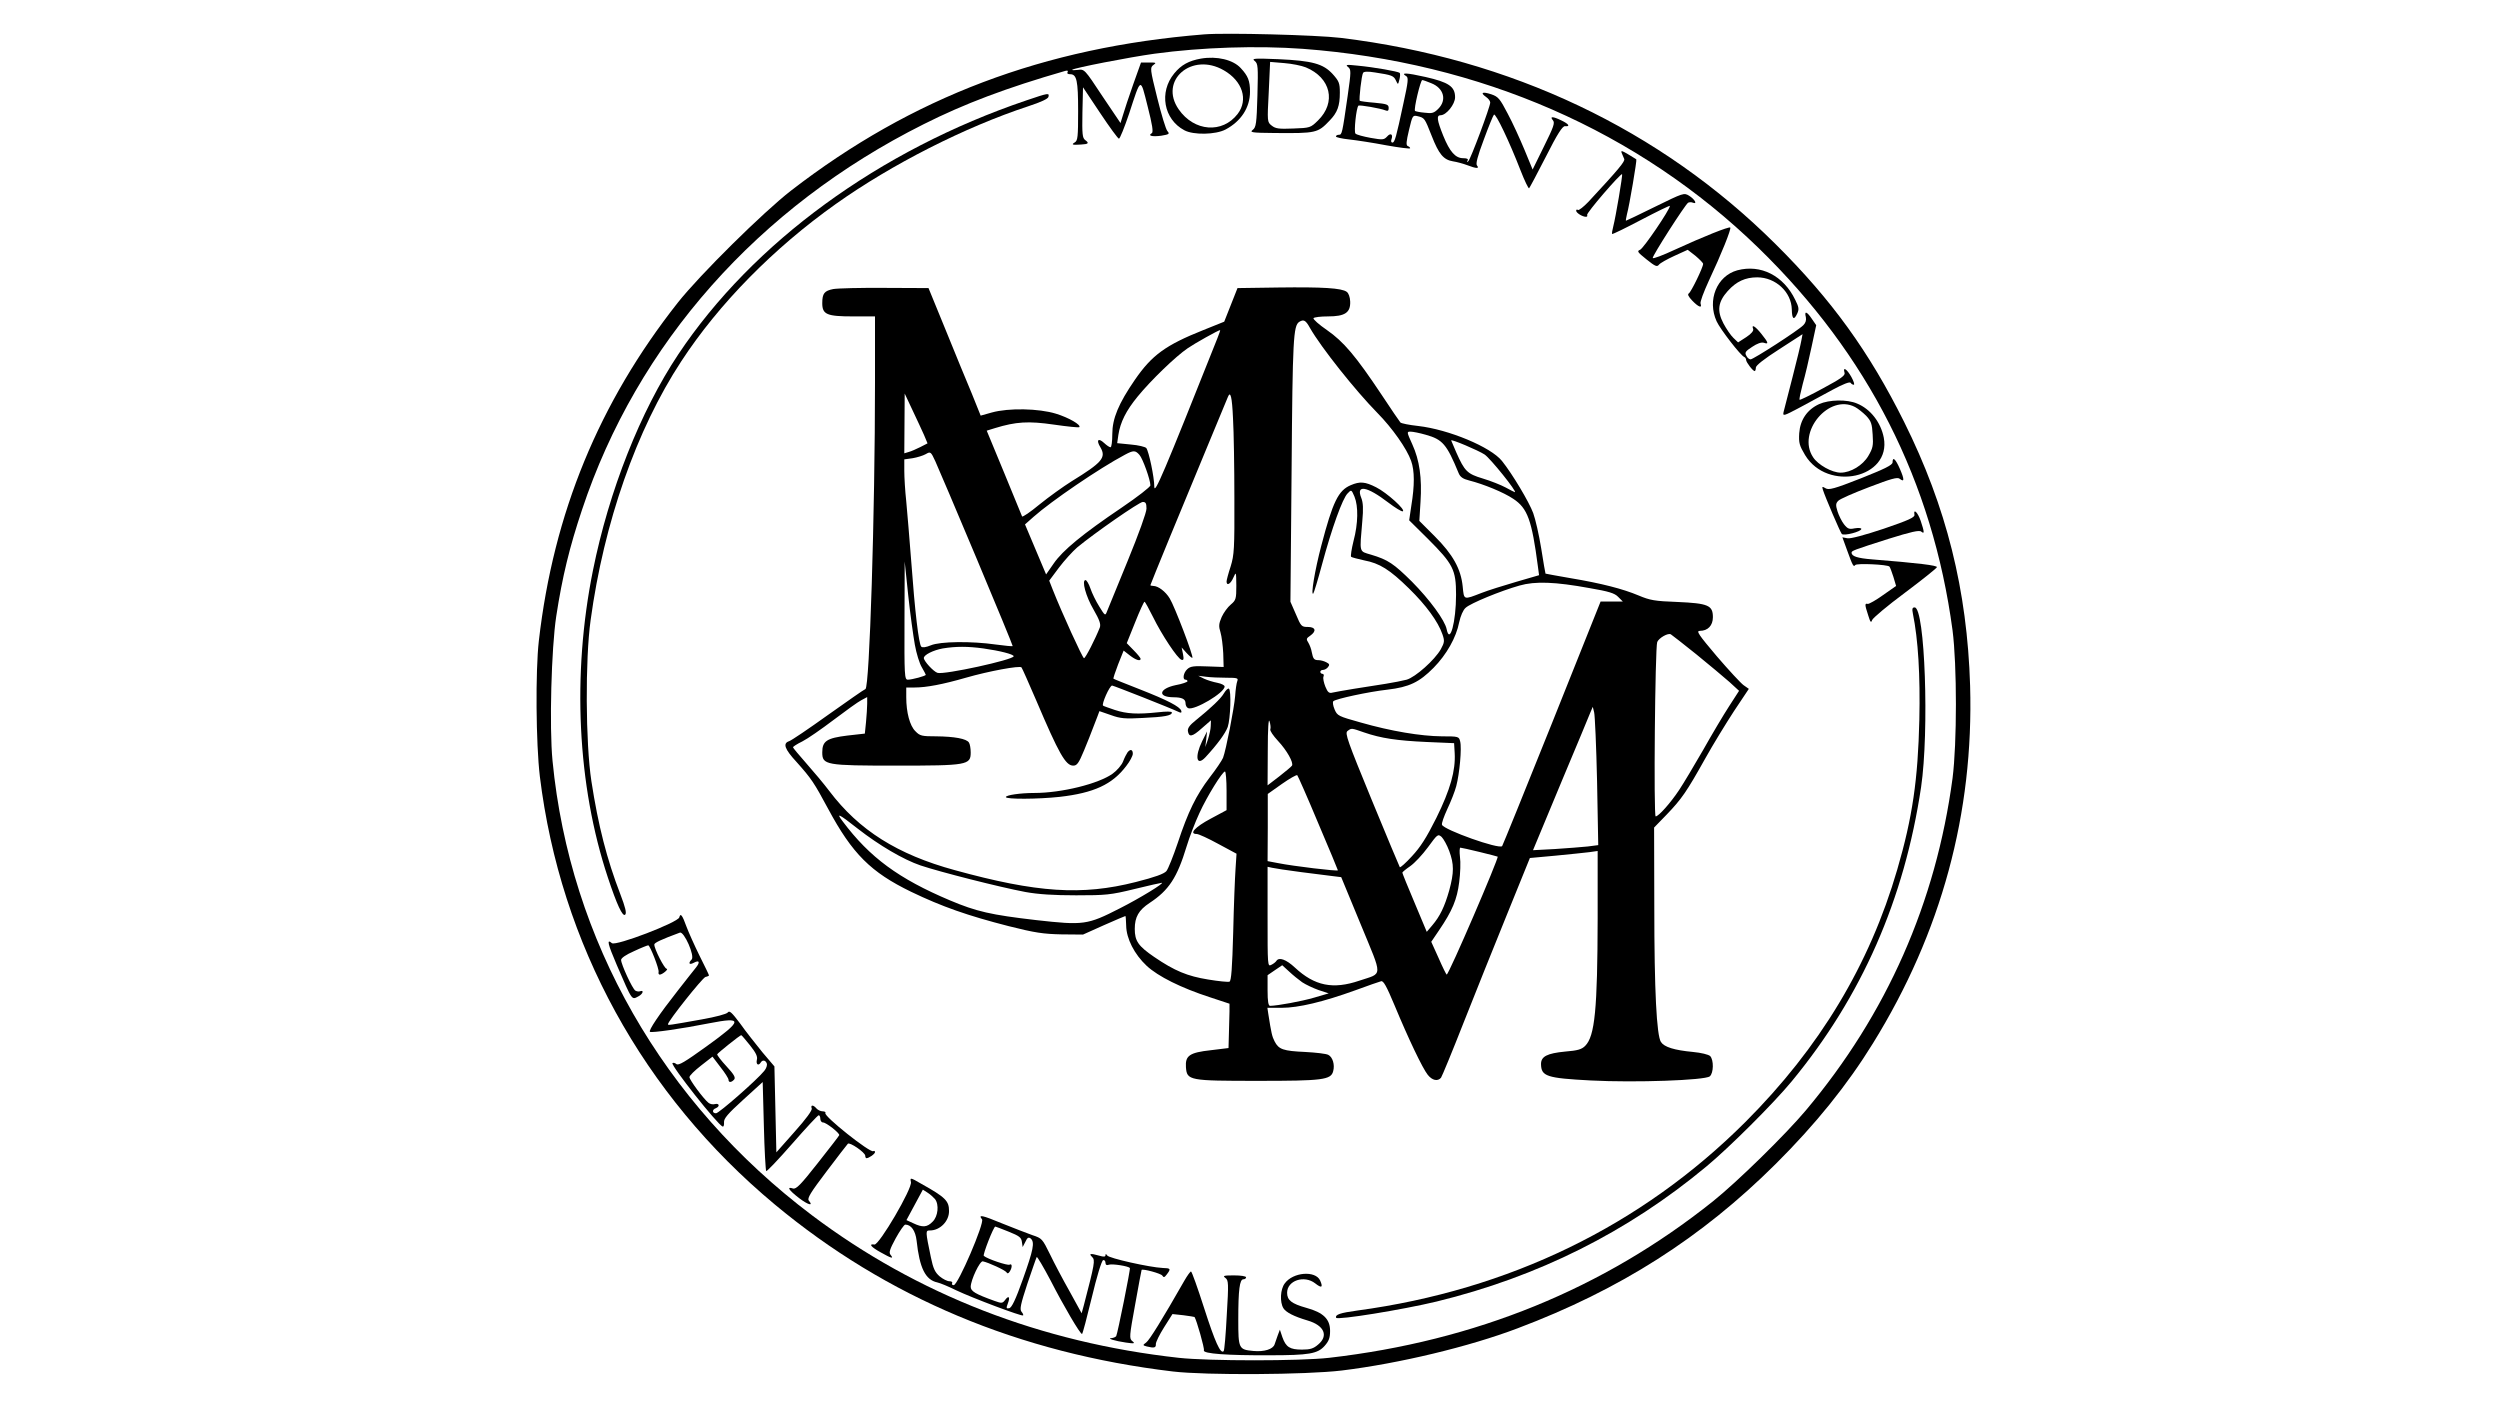 <?xml version="1.0" standalone="no"?>
<!DOCTYPE svg PUBLIC "-//W3C//DTD SVG 20010904//EN"
 "http://www.w3.org/TR/2001/REC-SVG-20010904/DTD/svg10.dtd">
<svg version="1.0" xmlns="http://www.w3.org/2000/svg"
 width="1280pt" height="720pt" viewBox="0 0 1280 720"
 preserveAspectRatio="xMidYMid meet">
<g transform="translate(0,720) scale(0.1,-0.1)"
fill="#000000" stroke="none">
<path d="M6165 7024 c-820 -66 -1495 -321 -2115 -800 -142 -110 -468 -432
-580 -574 -403 -511 -636 -1077 -711 -1730 -18 -156 -15 -527 5 -695 105 -858
528 -1630 1203 -2192 572 -476 1250 -761 2038 -855 169 -20 683 -17 865 5 294
36 652 122 900 216 525 198 942 464 1321 841 205 204 367 405 499 619 350 566
516 1178 497 1830 -15 490 -121 915 -338 1351 -179 359 -370 624 -658 910
-591 588 -1355 950 -2226 1056 -124 15 -589 27 -700 18z m505 -74 c910 -68
1718 -421 2334 -1020 561 -546 891 -1197 993 -1957 23 -178 23 -579 0 -758
-85 -635 -336 -1206 -751 -1700 -105 -125 -351 -366 -476 -466 -561 -448
-1216 -715 -1965 -801 -147 -17 -617 -17 -770 0 -705 78 -1339 324 -1878 730
-763 575 -1239 1408 -1328 2326 -17 175 -6 577 19 741 31 202 68 354 132 545
282 850 902 1550 1749 1974 209 105 423 186 725 273 12 3 16 1 12 -6 -4 -7 1
-11 13 -11 34 0 41 -32 41 -189 0 -132 -2 -151 -17 -160 -20 -12 -12 -14 32
-11 38 2 43 7 21 23 -14 11 -16 29 -14 141 l3 129 88 -132 c48 -72 91 -131 96
-131 5 0 28 57 52 128 62 190 57 188 95 37 24 -94 30 -132 21 -137 -22 -13 1
-19 48 -13 41 7 45 9 32 24 -8 9 -31 85 -52 170 -37 148 -37 155 -20 168 17
12 15 13 -22 13 l-41 0 -40 -112 c-22 -62 -45 -132 -52 -156 l-13 -42 -93 138
c-91 138 -92 139 -126 134 -18 -2 -31 -2 -28 1 9 9 291 64 421 82 243 33 525
42 759 25z"/>
<path d="M6149 6900 c-62 -11 -101 -32 -137 -76 -79 -96 -54 -235 52 -291 46
-25 160 -23 211 4 79 42 125 112 125 193 0 57 -10 81 -48 122 -39 42 -121 62
-203 48z m117 -60 c96 -55 126 -151 71 -223 -78 -102 -223 -91 -302 23 -103
148 67 295 231 200z"/>
<path d="M6424 6888 c17 -14 18 -27 14 -177 -4 -144 -7 -163 -24 -176 -17 -13
-5 -15 111 -16 214 -2 222 0 282 63 41 42 53 76 53 144 0 48 -4 58 -36 94 -49
54 -105 69 -279 77 -124 5 -138 4 -121 -9z m262 -33 c128 -53 157 -179 62
-272 -38 -37 -40 -38 -126 -41 -74 -3 -91 -1 -111 15 -23 18 -23 20 -15 172
l7 154 72 -6 c39 -3 89 -13 111 -22z"/>
<path d="M6902 6857 c16 -13 16 -22 -2 -148 -28 -195 -29 -199 -45 -199 -8 0
-15 -4 -15 -9 0 -4 30 -11 68 -15 37 -4 122 -17 190 -30 67 -12 122 -19 122
-15 0 4 -6 9 -12 11 -10 4 -8 23 6 82 18 76 19 77 45 71 35 -9 35 -9 71 -100
37 -95 61 -123 109 -131 20 -3 53 -12 74 -20 47 -18 63 -18 49 -1 -7 8 3 47
35 132 24 66 48 124 52 128 9 9 79 -138 136 -285 21 -54 41 -95 44 -92 3 3 42
76 86 162 59 117 85 157 98 156 28 -3 20 11 -18 29 -45 22 -62 22 -44 1 11
-13 4 -33 -46 -134 l-58 -118 -42 102 c-23 55 -61 139 -86 185 -39 75 -48 86
-83 98 -46 15 -59 9 -28 -13 12 -8 22 -21 22 -29 0 -21 -100 -289 -112 -300
-8 -7 -9 -6 -4 3 5 8 -2 12 -22 12 -40 0 -69 32 -103 116 -32 80 -35 104 -13
104 29 0 74 56 74 92 0 55 -33 77 -152 104 -98 22 -129 23 -98 4 12 -7 10 -28
-14 -137 -38 -178 -45 -203 -57 -203 -6 0 -8 7 -5 16 10 26 -4 36 -22 15 -16
-17 -22 -18 -84 -7 -38 7 -72 16 -78 22 -9 9 4 131 15 143 6 5 114 -14 138
-24 13 -5 17 -2 17 12 0 18 -9 21 -72 27 -39 3 -74 8 -76 10 -5 6 9 131 17
143 4 7 25 8 61 2 86 -13 96 -17 107 -41 11 -23 11 -23 18 5 4 15 5 31 1 34
-7 7 -130 29 -216 37 -56 6 -63 5 -48 -7z m426 -83 c64 -25 81 -86 36 -131
-22 -22 -32 -25 -70 -20 -25 2 -47 7 -49 9 -8 7 28 158 37 158 4 0 25 -7 46
-16z"/>
<path d="M5255 6686 c-753 -255 -1400 -727 -1782 -1300 -194 -291 -355 -699
-437 -1106 -108 -534 -80 -1102 76 -1572 46 -139 76 -204 89 -191 8 8 1 37
-25 105 -69 179 -113 351 -148 578 -30 195 -32 625 -4 825 68 499 235 976 464
1325 192 294 472 579 792 806 286 203 660 393 985 500 64 21 101 38 103 48 5
21 2 21 -113 -18z"/>
<path d="M8303 6417 c4 -9 10 -23 13 -31 5 -12 -27 -51 -183 -219 -25 -26 -49
-45 -54 -42 -5 4 -9 2 -9 -4 0 -11 32 -31 50 -31 6 0 9 4 6 9 -6 9 173 216
179 209 4 -4 -33 -221 -45 -267 -5 -19 -8 -37 -6 -39 3 -2 70 31 150 73 80 42
146 74 146 71 0 -19 -136 -219 -153 -225 -17 -7 -13 -12 33 -49 45 -36 54 -40
64 -27 6 8 42 28 79 45 l68 31 40 -31 c21 -18 39 -36 39 -41 0 -18 -61 -143
-73 -151 -8 -5 -3 -16 18 -38 31 -32 51 -40 42 -15 -4 8 16 60 42 117 64 136
116 266 110 273 -7 6 -139 -47 -285 -114 -60 -28 -110 -47 -112 -42 -3 10 165
272 181 283 6 3 17 4 25 0 24 -9 9 18 -20 36 -26 16 -30 14 -173 -56 -81 -40
-148 -72 -150 -72 -2 0 1 15 5 33 12 42 52 279 48 281 -2 2 -21 13 -42 26 -32
19 -38 21 -33 7z"/>
<path d="M8895 5816 c-105 -29 -155 -153 -106 -261 18 -40 124 -177 142 -183
5 -2 9 -9 9 -15 1 -13 35 -57 44 -57 3 0 6 8 6 18 0 11 42 44 120 94 l119 77
-6 -32 c-3 -18 -23 -102 -45 -187 -22 -85 -43 -166 -46 -179 -5 -23 -1 -22 82
22 47 26 124 67 170 92 52 28 87 42 91 35 3 -5 11 -10 16 -10 6 0 0 18 -12 40
-23 41 -45 55 -35 22 5 -14 -17 -30 -110 -80 -64 -35 -118 -61 -120 -59 -3 2
5 39 16 81 12 42 32 127 45 189 l24 112 -22 32 c-26 39 -40 43 -31 9 3 -15 -1
-29 -13 -41 -26 -27 -256 -175 -270 -175 -7 0 -17 8 -22 19 -9 16 -4 23 30 45
25 17 47 25 60 21 26 -9 24 0 -13 46 -31 39 -52 51 -42 25 4 -9 -9 -25 -35
-42 l-42 -27 -24 23 c-13 12 -36 46 -51 74 -34 65 -28 110 22 166 44 49 90 70
151 70 94 0 175 -75 177 -164 1 -51 11 -58 28 -21 10 22 8 33 -10 69 -60 125
-177 184 -297 152z"/>
<path d="M4266 5720 c-45 -9 -56 -22 -56 -72 0 -58 23 -68 157 -68 l113 0 0
-337 c0 -670 -28 -1564 -49 -1571 -7 -2 -92 -62 -191 -132 -99 -71 -189 -132
-200 -135 -33 -11 -23 -40 38 -106 76 -85 90 -106 162 -240 124 -231 219 -325
425 -425 158 -76 289 -122 500 -176 135 -34 177 -40 270 -42 l110 -1 107 48
c59 26 108 47 110 47 2 0 3 -22 4 -49 1 -67 42 -147 105 -206 58 -54 176 -113
324 -161 l100 -33 0 -40 c-1 -23 -2 -74 -3 -114 l-2 -73 -90 -11 c-110 -12
-132 -28 -128 -87 5 -68 15 -70 368 -70 333 0 375 5 386 50 9 33 -3 72 -25 83
-10 6 -64 12 -119 15 -112 5 -135 13 -156 54 -13 25 -17 43 -32 139 l-5 33 73
0 c86 0 212 30 378 90 63 23 122 44 131 46 12 4 28 -25 69 -123 71 -171 143
-322 170 -356 23 -29 51 -35 68 -15 5 7 58 135 116 283 59 149 159 399 223
556 l116 286 131 12 c72 7 150 15 174 18 l42 6 0 -344 c-1 -466 -14 -604 -64
-654 -18 -18 -39 -24 -102 -29 -93 -9 -124 -25 -124 -64 1 -63 28 -72 255 -84
228 -12 584 1 609 21 20 17 21 84 2 104 -9 8 -46 17 -88 21 -96 9 -147 25
-164 51 -22 34 -34 261 -34 692 l-1 406 64 66 c77 80 103 118 197 286 40 72
107 181 148 244 l76 114 -27 19 c-14 10 -76 77 -137 148 -93 110 -107 130 -87
130 41 0 67 27 67 70 0 61 -24 71 -183 78 -115 4 -140 9 -197 33 -81 34 -189
62 -350 89 -68 12 -125 22 -127 23 -1 1 -11 59 -22 129 -11 69 -30 151 -41
181 -21 57 -107 201 -160 267 -57 71 -272 161 -429 179 -46 5 -86 13 -91 18
-4 4 -48 69 -97 143 -132 198 -194 271 -279 330 -41 28 -72 56 -69 61 4 5 37
9 74 9 87 0 116 19 114 76 -1 23 -8 43 -18 50 -26 19 -122 25 -350 22 l-209
-3 -34 -86 -34 -86 -107 -43 c-193 -77 -263 -128 -350 -254 -84 -122 -116
-199 -116 -278 0 -38 -4 -68 -9 -68 -6 0 -20 10 -33 22 -30 28 -42 15 -19 -22
31 -53 9 -78 -147 -174 -43 -27 -117 -80 -165 -119 -47 -39 -87 -66 -89 -61
-2 5 -44 106 -92 224 l-89 215 42 13 c108 33 171 37 302 18 69 -10 128 -16
130 -13 11 11 -54 49 -120 69 -88 27 -242 30 -328 6 l-57 -16 -45 112 c-26 61
-86 208 -134 326 l-88 215 -224 1 c-124 1 -242 -2 -264 -6z m2441 -199 c57
-100 233 -321 345 -435 76 -77 151 -183 173 -246 18 -50 18 -126 1 -229 l-11
-75 96 -95 c129 -129 144 -158 144 -286 0 -139 -32 -257 -48 -177 -9 46 -87
152 -178 244 -93 92 -122 112 -209 138 -63 19 -59 6 -45 172 6 63 4 95 -5 118
-29 71 28 61 138 -23 34 -26 68 -47 74 -45 18 6 -82 96 -136 123 -57 29 -83
31 -130 11 -64 -27 -92 -85 -151 -310 -33 -125 -55 -258 -41 -245 3 3 24 71
45 150 50 185 105 338 131 363 19 20 19 20 35 -17 20 -49 19 -137 -5 -227 -10
-41 -16 -78 -12 -81 4 -3 34 -11 66 -18 80 -15 131 -47 230 -144 88 -86 149
-170 171 -234 12 -34 11 -42 -8 -77 -31 -55 -130 -143 -175 -156 -20 -5 -68
-15 -107 -21 -101 -15 -246 -39 -272 -45 -18 -5 -25 1 -37 30 -8 20 -13 43
-10 51 4 8 1 15 -5 15 -6 0 -11 5 -11 10 0 6 6 10 14 10 7 0 19 6 25 14 10 12
8 17 -8 25 -11 6 -29 11 -40 11 -23 0 -28 6 -35 42 -2 14 -10 35 -17 47 -12
18 -11 23 9 36 34 24 28 45 -12 45 -32 0 -35 3 -61 65 l-28 64 6 678 c5 670 9
735 39 755 23 14 33 9 55 -31z m-474 -53 c-277 -696 -322 -802 -323 -760 0 49
-28 181 -41 198 -5 6 -41 15 -79 18 l-70 7 6 42 c10 65 39 124 99 197 67 82
194 205 256 247 36 25 156 92 166 93 2 0 -5 -19 -14 -42z m-1502 -495 l18 -43
-37 -19 c-20 -10 -47 -22 -59 -25 l-23 -7 1 153 1 153 40 -85 c22 -47 49 -104
59 -127z m1582 85 c4 -68 7 -251 7 -408 1 -260 -1 -291 -19 -350 -12 -36 -21
-71 -21 -77 0 -25 21 -13 35 20 14 31 14 31 15 -41 0 -68 -2 -75 -28 -97 -16
-13 -37 -42 -47 -64 -15 -35 -16 -47 -6 -79 6 -20 12 -68 14 -107 l2 -70 -83
3 c-69 3 -87 1 -103 -14 -20 -18 -26 -54 -9 -54 6 0 10 -4 10 -8 0 -4 -27 -14
-61 -20 -85 -18 -94 -61 -12 -62 45 0 63 -9 63 -31 0 -11 6 -22 14 -25 32 -12
186 79 186 111 0 7 -17 15 -37 19 -21 4 -51 13 -68 21 l-30 15 40 -5 c22 -3
69 -5 104 -5 56 0 62 -2 56 -17 -4 -10 -9 -44 -11 -76 -5 -63 -47 -278 -62
-317 -6 -14 -36 -59 -68 -100 -70 -92 -111 -176 -164 -336 -23 -68 -49 -133
-58 -144 -12 -14 -58 -31 -157 -56 -275 -70 -506 -55 -927 61 -293 80 -490
204 -642 405 -27 36 -80 99 -118 142 -37 42 -68 79 -68 82 0 3 21 17 48 30 26
13 98 63 160 110 62 47 126 93 142 101 l30 16 0 -34 c0 -19 -3 -61 -6 -94 l-6
-59 -89 -10 c-106 -13 -129 -28 -129 -86 0 -65 17 -68 380 -68 362 0 380 3
380 67 0 21 -4 44 -9 51 -12 20 -75 31 -167 32 -74 0 -84 2 -107 26 -29 28
-47 97 -47 174 l0 50 43 0 c60 0 144 16 262 50 118 34 276 63 285 53 4 -5 37
-80 75 -168 117 -275 151 -335 190 -335 19 0 28 12 55 77 18 43 38 94 45 113
7 19 18 47 24 62 l10 27 58 -20 c49 -18 74 -20 163 -15 111 5 150 12 150 28 0
6 -28 6 -72 1 -104 -11 -159 -8 -220 12 -29 10 -56 19 -60 22 -10 5 33 103 46
103 9 -1 292 -112 345 -137 9 -4 12 -1 9 8 -7 21 -70 54 -213 110 -71 28 -132
52 -134 54 -2 2 9 35 24 74 l28 70 32 -25 c31 -24 55 -31 55 -17 0 4 -16 24
-36 44 l-35 36 43 107 c23 58 45 106 48 105 3 0 22 -35 43 -77 45 -92 126
-214 146 -220 11 -4 13 3 8 29 l-7 34 26 -29 c14 -15 27 -26 29 -24 7 7 -92
266 -116 304 -21 35 -59 64 -84 64 -8 0 -15 2 -15 4 0 4 167 411 290 706 56
135 104 251 107 258 13 32 21 2 26 -110z m987 -84 c86 -24 107 -48 168 -196 8
-20 22 -30 54 -38 75 -19 177 -61 226 -94 73 -48 95 -109 126 -346 l6 -45
-117 -34 c-65 -19 -145 -44 -178 -57 -93 -36 -89 -37 -96 33 -9 90 -50 164
-143 257 l-79 79 6 97 c8 123 -5 214 -42 295 -29 64 -29 65 -9 65 12 0 47 -7
78 -16z m301 -101 c29 -19 169 -193 155 -193 -2 0 -23 11 -47 24 -24 13 -77
34 -117 46 -80 24 -93 37 -136 134 -14 32 -26 60 -26 61 0 8 139 -51 171 -72z
m-2601 -532 c103 -245 186 -447 185 -449 -2 -2 -41 2 -86 8 -126 18 -286 16
-333 -4 -24 -10 -43 -13 -49 -7 -13 13 -33 183 -51 431 -9 118 -21 259 -26
313 -6 54 -10 124 -10 156 l0 59 43 6 c23 4 53 13 67 21 24 14 26 13 49 -37
13 -28 108 -252 211 -497z m834 530 c17 -19 56 -128 56 -156 0 -8 -66 -59
-147 -114 -200 -135 -302 -219 -348 -286 l-39 -56 -54 128 -54 128 44 39 c90
80 336 248 468 318 43 23 53 23 74 -1z m36 -275 c0 -20 -40 -130 -96 -267 -53
-129 -100 -245 -106 -259 -9 -24 -10 -24 -40 25 -17 27 -37 68 -45 92 -8 24
-20 43 -25 43 -21 0 1 -83 41 -151 31 -54 38 -75 32 -92 -22 -56 -73 -157 -81
-157 -7 0 -113 232 -160 351 l-18 46 50 67 c28 37 70 83 93 103 88 73 318 233
336 233 15 0 19 -7 19 -34z m-1186 -697 c8 -45 24 -97 36 -116 11 -19 20 -36
20 -38 0 -6 -71 -25 -92 -25 -17 0 -18 21 -17 303 l1 302 18 -172 c10 -95 26
-209 34 -254z m3454 290 c99 -17 129 -26 147 -45 l24 -24 -57 0 -57 0 -249
-623 c-137 -342 -252 -625 -255 -629 -15 -18 -298 83 -308 109 -3 7 10 43 27
80 18 38 39 91 46 118 17 64 29 195 20 229 -6 25 -8 26 -94 26 -107 1 -259 26
-416 71 -114 32 -119 34 -133 67 -8 19 -11 38 -6 42 13 12 179 48 277 59 111
13 163 38 236 112 66 67 116 155 131 233 7 32 20 63 33 74 24 23 180 87 276
114 80 23 183 19 358 -13z m547 -339 c66 -54 142 -117 170 -142 l49 -45 -51
-79 c-28 -43 -88 -144 -133 -224 -46 -80 -101 -172 -123 -205 -43 -65 -105
-135 -120 -135 -11 0 -3 865 8 893 9 21 56 48 70 39 5 -3 64 -49 130 -102z
m-3650 30 c85 -12 155 -30 155 -40 0 -18 -357 -96 -390 -85 -20 6 -70 60 -70
76 0 16 48 40 97 49 68 11 127 11 208 0z m3142 -681 l6 -326 -54 -7 c-30 -3
-105 -9 -167 -13 l-113 -6 10 24 c5 13 69 166 141 339 73 173 137 328 143 343
l12 28 7 -28 c4 -15 11 -175 15 -354z m-1673 267 c-3 -7 15 -33 39 -59 46 -49
81 -112 72 -127 -3 -5 -33 -30 -65 -55 l-60 -46 1 178 c0 115 4 168 9 150 5
-16 7 -34 4 -41z m480 -16 c87 -30 168 -42 321 -49 l140 -6 3 -51 c5 -89 -22
-186 -94 -332 -51 -102 -82 -150 -125 -196 -31 -34 -59 -59 -62 -56 -2 3 -67
158 -144 345 -124 302 -138 341 -124 352 21 16 19 16 85 -7z m-704 -299 l0
-99 -82 -44 c-79 -42 -112 -78 -71 -78 10 0 60 -23 111 -51 l93 -50 -5 -77
c-3 -42 -9 -189 -12 -325 -5 -184 -10 -250 -19 -253 -6 -3 -56 2 -110 11 -105
17 -171 44 -275 115 -82 56 -100 82 -100 144 0 61 20 96 76 133 99 65 141 130
189 288 15 50 45 127 66 172 39 86 118 213 131 213 4 0 8 -45 8 -99z m469
-165 c56 -131 101 -240 101 -242 0 -6 -227 21 -307 37 l-53 10 1 172 0 172 72
51 c40 28 75 48 79 45 3 -3 52 -113 107 -245z m-2357 -29 c109 -85 233 -158
321 -188 98 -33 404 -111 537 -136 66 -12 145 -17 260 -17 151 0 176 2 298 32
73 18 136 32 140 32 17 0 -114 -80 -215 -131 -166 -85 -185 -87 -427 -60 -233
27 -307 44 -442 101 -263 111 -411 220 -549 404 -36 47 -22 41 77 -37z m3028
-114 c25 -68 25 -110 0 -202 -24 -84 -47 -132 -87 -179 l-28 -33 -62 148 c-35
82 -63 152 -63 155 0 3 18 18 40 33 23 16 63 59 91 97 49 67 51 69 70 53 10
-10 28 -42 39 -72z m155 -5 c50 -12 91 -23 93 -24 8 -4 -250 -604 -261 -604
-2 0 -21 38 -41 84 l-38 84 40 59 c68 100 92 158 103 246 6 45 8 103 4 130 -3
26 -2 47 2 47 4 0 49 -10 98 -22z m-915 -103 c69 -9 143 -18 166 -21 l41 -5
100 -242 c114 -277 115 -247 -7 -288 -135 -46 -229 -27 -330 67 -45 42 -82 55
-95 34 -3 -5 -15 -15 -26 -20 -19 -10 -19 -5 -19 246 l0 256 23 -5 c12 -3 78
-13 147 -22z m7 -564 c18 -12 56 -30 84 -40 l52 -17 -75 -22 c-65 -19 -186
-41 -225 -42 -9 0 -13 22 -13 79 l0 78 38 26 37 25 35 -32 c19 -18 50 -43 67
-55z"/>
<path d="M6267 3651 c-16 -28 -66 -75 -146 -140 -29 -23 -41 -39 -39 -54 5
-33 22 -30 71 14 l47 41 -1 -29 c0 -15 -7 -46 -14 -68 l-14 -40 5 40 4 40 -25
-50 c-39 -80 -29 -131 17 -82 61 66 102 122 114 155 14 41 19 188 6 196 -5 3
-16 -8 -25 -23z"/>
<path d="M5773 3348 c-5 -7 -16 -28 -23 -47 -7 -18 -31 -46 -53 -62 -72 -52
-262 -99 -401 -99 -72 0 -146 -11 -146 -21 0 -12 164 -11 275 1 175 20 270 63
342 159 18 23 33 51 33 62 0 22 -13 25 -27 7z"/>
<path d="M9314 5131 c-61 -28 -97 -80 -102 -149 -3 -50 1 -63 30 -112 115
-190 442 -118 403 89 -15 78 -68 147 -137 175 -51 22 -143 20 -194 -3z m184
-15 c15 -8 40 -28 57 -45 25 -27 30 -41 33 -96 4 -56 1 -70 -22 -109 -28 -48
-90 -86 -142 -86 -44 0 -116 40 -141 79 -85 128 82 327 215 257z"/>
<path d="M9690 4833 c0 -14 -39 -33 -162 -82 -137 -54 -165 -61 -181 -51 -17
10 -19 10 -14 -7 11 -36 89 -218 97 -227 11 -11 100 12 100 26 0 5 -15 6 -34
3 -28 -6 -36 -3 -55 21 -11 14 -26 44 -33 66 -10 32 -9 41 4 54 8 9 79 40 158
70 112 43 145 52 156 43 25 -20 25 -4 2 49 -23 53 -38 66 -38 35z"/>
<path d="M9802 4564 c2 -13 -31 -28 -157 -71 -99 -33 -170 -52 -186 -49 l-26
5 24 -66 c29 -80 33 -88 42 -76 6 10 165 3 175 -8 3 -3 12 -27 20 -52 l14 -47
-67 -47 c-36 -26 -72 -46 -78 -45 -16 4 -16 -3 2 -58 11 -36 15 -41 20 -25 4
11 79 74 168 140 88 66 162 125 164 131 3 9 -94 21 -332 40 -75 6 -105 16
-105 34 0 10 7 13 189 71 115 36 158 46 168 37 17 -14 16 -2 -3 55 -15 44 -38
66 -32 31z"/>
<path d="M9794 4058 c27 -132 38 -316 33 -543 -7 -306 -35 -500 -113 -767
-142 -488 -397 -912 -778 -1293 -532 -531 -1209 -860 -1987 -965 -88 -12 -114
-21 -108 -37 6 -13 339 41 514 83 520 127 978 356 1381 691 116 96 345 324
438 437 358 434 576 930 662 1506 42 286 20 920 -33 920 -12 0 -14 -7 -9 -32z"/>
<path d="M3478 2503 c-7 -26 -325 -148 -345 -132 -28 24 -22 -2 25 -112 82
-189 75 -179 113 -159 21 12 27 32 7 25 -7 -3 -18 -1 -25 3 -15 9 -73 135 -73
157 0 10 25 27 66 45 36 17 69 30 73 30 9 0 57 -122 53 -137 -2 -7 1 -13 6
-13 13 0 48 29 35 30 -11 0 -63 101 -63 124 0 9 36 26 131 61 21 8 78 -120 60
-138 -18 -18 -13 -29 10 -17 29 16 35 5 13 -23 -11 -13 -52 -66 -93 -118 -96
-122 -153 -207 -143 -212 9 -6 164 16 304 44 174 34 172 16 -14 -118 -111 -80
-144 -100 -155 -91 -7 6 -16 8 -20 5 -10 -11 231 -316 257 -325 5 -2 8 8 7 21
-2 20 19 44 98 116 l100 91 6 -225 c3 -124 9 -228 12 -231 3 -3 63 60 133 140
70 80 131 146 136 146 4 0 8 -8 8 -18 0 -10 6 -19 14 -19 16 0 85 -54 83 -65
-1 -4 -51 -68 -110 -143 -88 -112 -111 -135 -127 -130 -34 11 -22 -8 31 -49
47 -36 76 -43 50 -13 -9 12 9 41 90 148 56 74 105 138 110 143 9 10 88 -44 89
-61 0 -7 3 -13 6 -13 13 0 44 22 44 31 0 6 -4 8 -9 5 -16 -10 -255 180 -245
195 3 5 -4 9 -14 9 -11 0 -25 7 -32 15 -16 19 -31 19 -24 0 4 -9 -29 -54 -88
-120 l-93 -105 -5 220 -5 220 -62 73 c-33 41 -85 106 -113 146 -43 57 -55 69
-64 57 -6 -8 -63 -23 -131 -35 -173 -31 -175 -31 -175 -25 0 16 176 237 192
242 10 2 18 6 18 8 0 3 -22 48 -49 102 -26 53 -56 120 -66 147 -22 61 -31 72
-37 48z m362 -655 c31 -39 40 -58 35 -75 -5 -23 8 -32 20 -13 9 15 25 12 31
-5 3 -8 -2 -25 -13 -38 -36 -45 -232 -217 -247 -217 -20 0 -21 19 -1 26 22 9
18 27 -5 21 -10 -3 -25 0 -33 7 -25 20 -97 117 -97 131 0 8 27 34 59 59 l59
46 41 -54 c23 -29 41 -58 41 -64 0 -16 15 -15 29 1 8 10 -1 26 -39 67 -28 30
-49 58 -48 62 3 7 117 98 123 98 2 0 22 -23 45 -52z"/>
<path d="M4664 1148 c8 -32 -163 -324 -187 -320 -32 5 -17 -13 32 -40 55 -31
69 -35 51 -13 -10 11 -5 28 26 85 21 38 43 70 49 70 30 0 52 -31 58 -82 15
-140 45 -201 106 -214 14 -3 58 -21 96 -40 84 -40 337 -135 343 -129 3 2 -1
11 -8 19 -10 13 -4 39 30 143 24 70 45 132 48 137 2 4 34 -50 71 -120 67 -131
151 -274 161 -274 3 0 25 84 50 187 25 105 50 188 58 191 6 2 12 -4 12 -13 0
-11 6 -15 19 -10 16 5 97 -7 106 -17 4 -4 -63 -336 -70 -349 -4 -5 -14 -9 -23
-10 -29 -1 17 -15 73 -23 43 -6 48 -5 33 7 -17 13 -16 24 14 188 17 96 32 175
33 177 6 7 99 -18 106 -29 7 -11 11 -10 23 6 22 29 20 32 -21 33 -66 3 -276
50 -284 64 -6 9 -9 9 -9 1 0 -8 -9 -9 -32 -2 -46 13 -55 11 -36 -7 16 -16 13
-33 -43 -248 l-11 -40 -61 111 c-34 60 -80 147 -101 191 -39 79 -41 82 -90 98
-28 10 -98 37 -155 60 -104 43 -124 47 -103 21 14 -17 -123 -337 -145 -337 -8
0 -11 5 -8 10 3 6 -3 10 -14 10 -11 0 -33 11 -50 25 -24 21 -33 40 -45 98 -28
135 -28 137 -5 137 52 0 99 48 98 100 0 51 -18 70 -142 139 -57 33 -58 33 -53
9z m123 -87 c22 -28 16 -89 -12 -116 -28 -29 -51 -31 -99 -8 l-35 16 42 78 42
78 25 -16 c14 -9 30 -24 37 -32z m377 -167 c55 -22 65 -30 68 -52 l4 -27 14
27 c10 22 16 25 27 17 22 -19 14 -57 -40 -209 -37 -104 -57 -146 -70 -148 -15
-3 -16 0 -7 24 13 33 5 44 -14 18 -13 -17 -17 -18 -53 -5 -100 36 -123 50
-123 73 1 36 47 133 62 130 29 -6 114 -45 121 -56 5 -8 10 -7 17 4 13 20 13
43 -1 35 -9 -6 -114 29 -132 45 -6 6 50 150 59 150 2 0 33 -12 68 -26z"/>
<path d="M6064 643 c-113 -198 -179 -305 -196 -317 -18 -13 -18 -14 4 -20 37
-9 47 -7 46 12 -1 9 18 48 42 86 l43 68 56 -6 c30 -4 56 -8 57 -9 10 -14 52
-161 48 -171 -6 -17 120 -26 335 -25 205 0 247 8 283 48 22 25 28 41 28 77 0
60 -34 94 -122 118 -75 21 -98 39 -98 77 0 63 88 92 144 48 33 -26 41 -21 25
15 -24 52 -139 43 -181 -15 -23 -30 -26 -96 -7 -127 13 -21 53 -42 124 -63 85
-25 108 -78 54 -123 -24 -21 -41 -26 -83 -26 -62 0 -82 13 -100 63 l-13 39
-11 -29 c-5 -15 -13 -36 -16 -46 -8 -25 -53 -39 -108 -34 -76 7 -78 11 -78
161 0 153 7 206 26 206 8 0 14 5 14 10 0 6 -27 10 -62 10 -53 0 -59 -2 -44
-13 16 -12 17 -26 7 -191 -5 -98 -12 -181 -16 -184 -16 -16 -44 47 -100 221
-33 103 -63 187 -67 187 -4 0 -19 -21 -34 -47z"/>
</g>
</svg>
